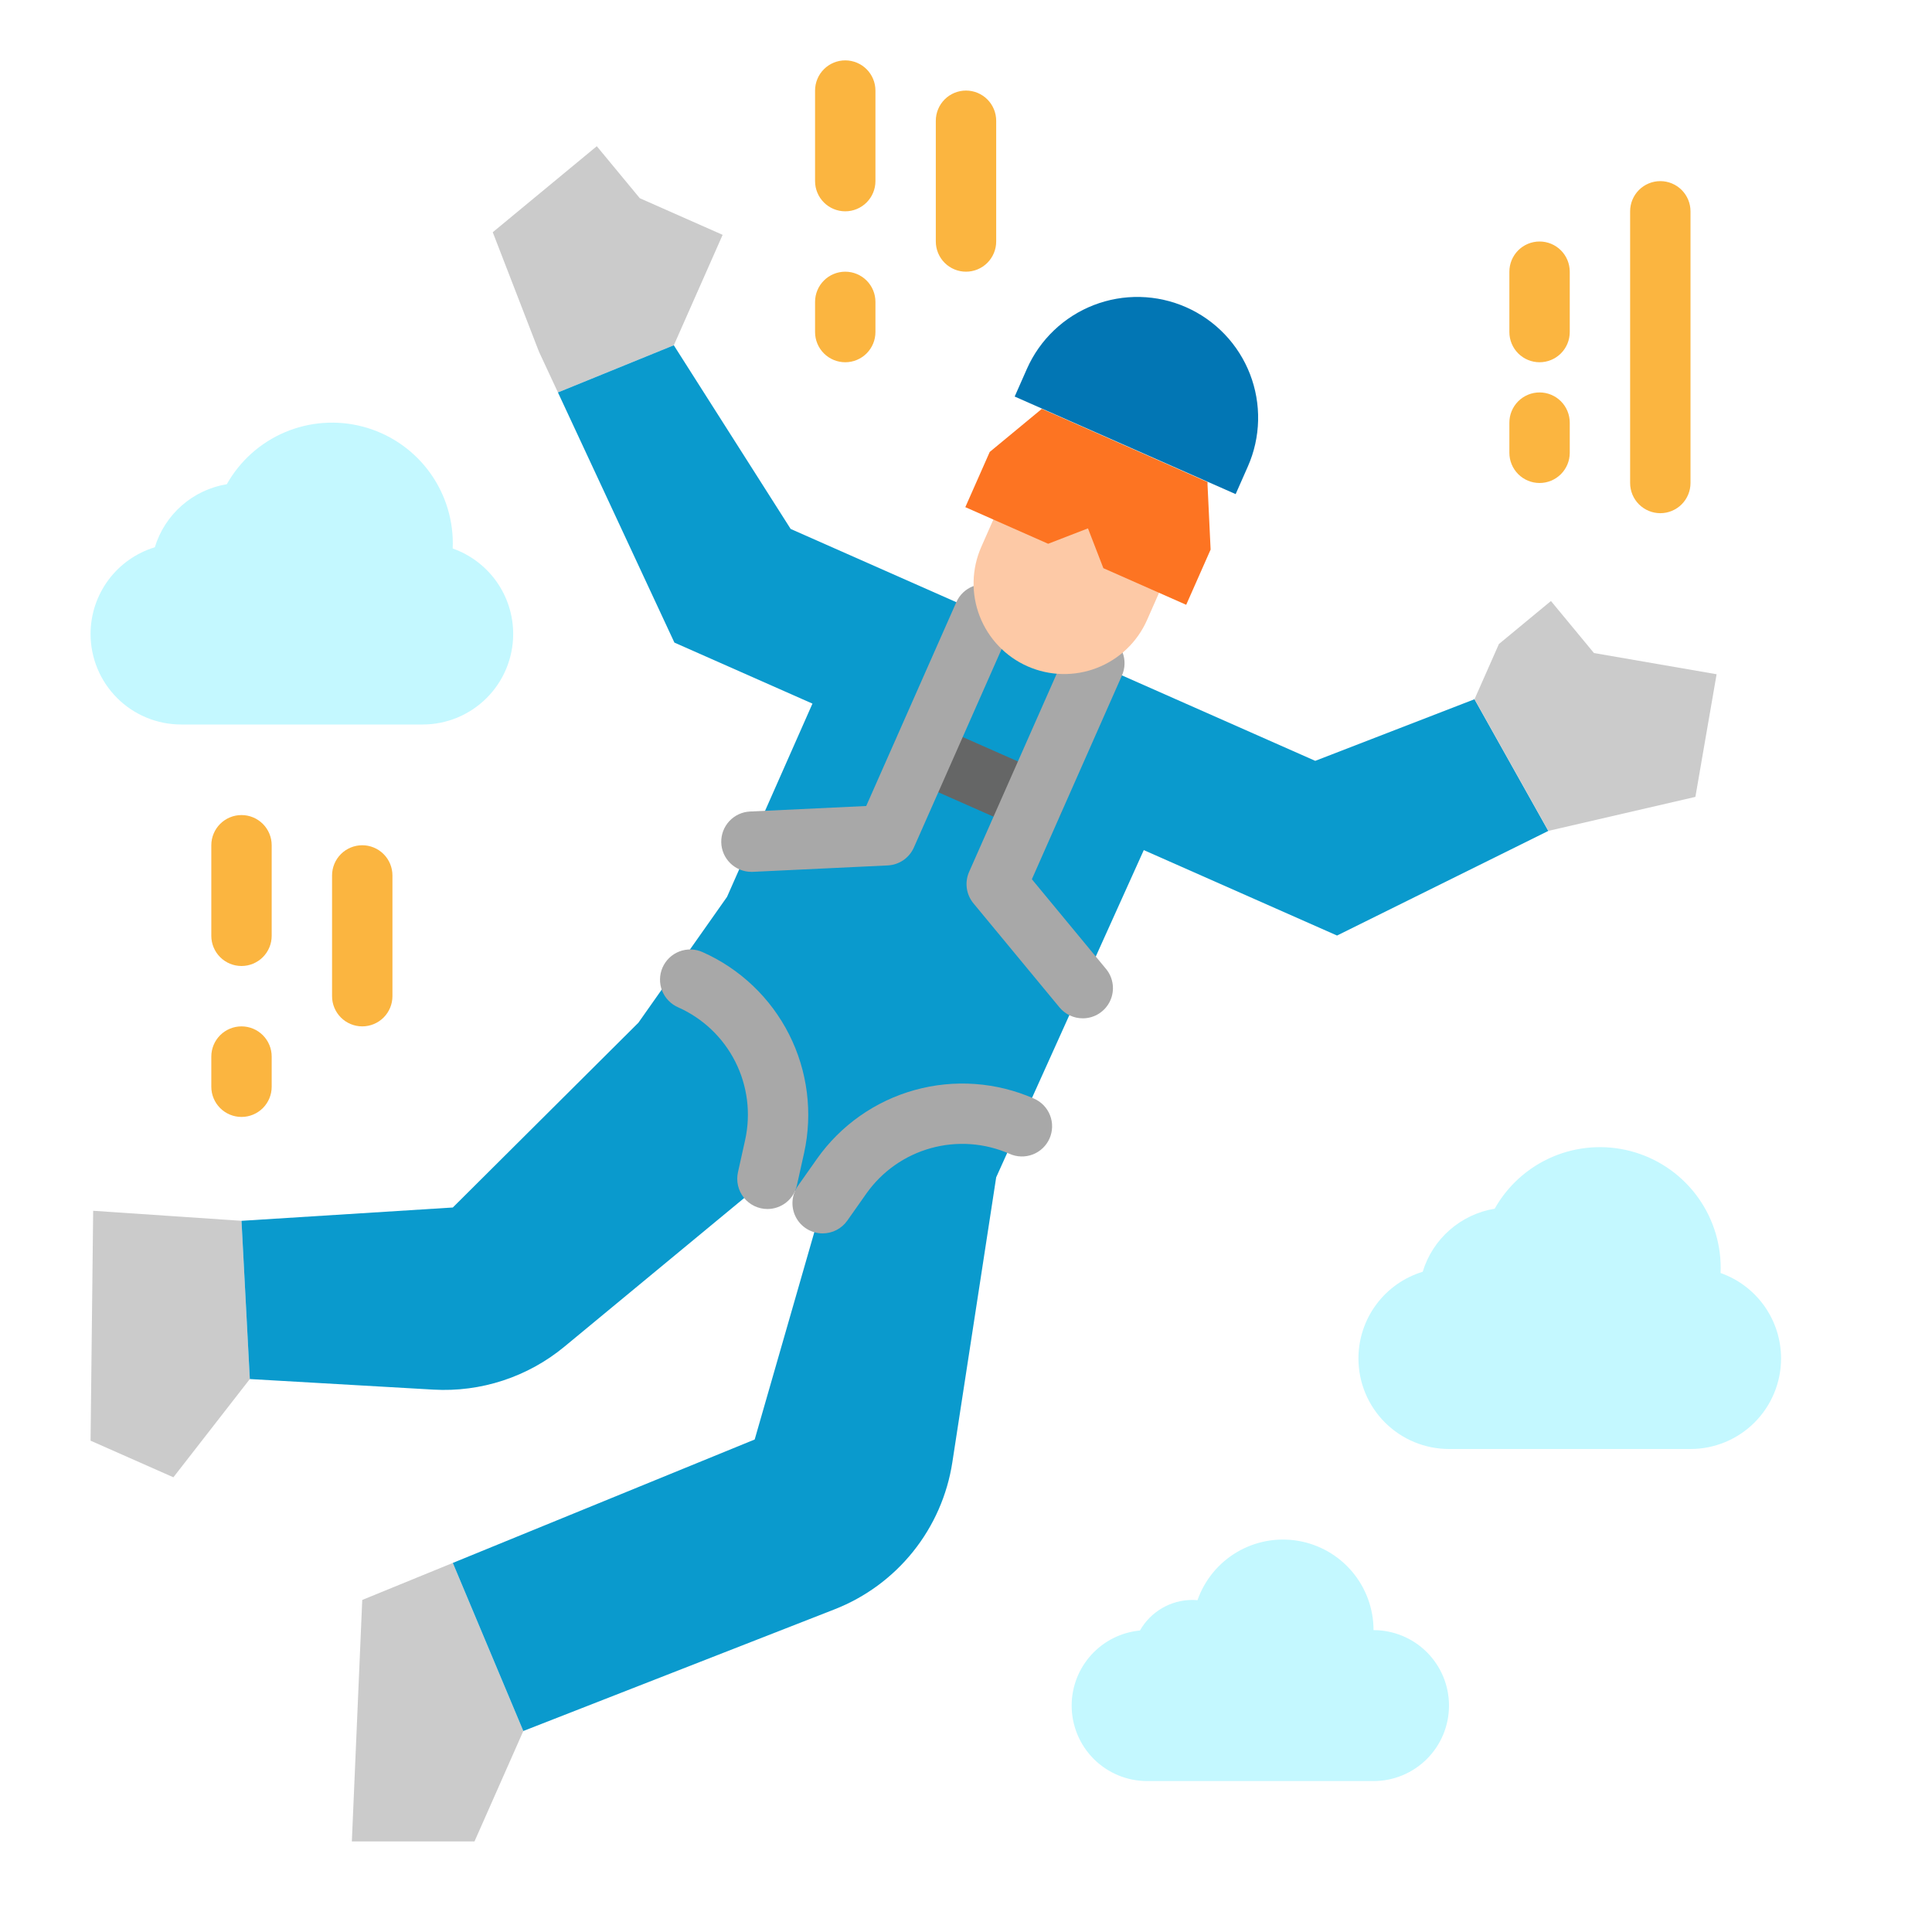 <svg width="512" height="512" viewBox="0 0 512 512" fill="none" xmlns="http://www.w3.org/2000/svg">
<rect x="0" y="0" width="512" height="512" fill="#333333" stroke="none"/>
<g clip-path="url(#clip0_185_35)">
<rect width="512" height="512" fill="white"/>
<path d="M66.206 365.464L45.951 391.497L24 381.794L24.691 320.871L64 323.528L66.206 365.464ZM138.684 458.732L125.746 488H93.244L96 424L120 414.188L138.684 458.732ZM147.86 104L142.831 93.199L130.584 61.544L158.156 38.746L169.556 52.532L191.506 62.235L178.568 91.503L147.86 104Z" fill="#CBCBCB"/>
<path d="M410.323 220.2L354.331 247.928L303.113 225.286L264 312L252.381 387.524C251.048 396.185 247.463 404.343 241.985 411.181C236.507 418.02 229.327 423.299 221.166 426.489L138.684 458.732L120 414.188L200 381.481L218.009 318.863L203.376 312.394L149.576 356.878C139.85 364.92 127.442 368.987 114.842 368.262L66.205 365.462L64 323.528L120 320L169.178 271.035L192.667 237.685L215.309 186.467L178.725 170.294L147.86 104L178.568 91.5L209.532 140.175L348.553 201.632L390.759 185.303L410.323 220.2Z" fill="#0A9ACD"/>
<path d="M390.759 185.306L397.228 170.672L411.015 159.272L422.414 173.059L454.916 178.68L449.295 211.182L410.323 220.195L390.759 185.306Z" fill="#CBCBCB"/>
<path d="M273.841 220.345C272.728 220.345 271.628 220.111 270.611 219.66L241.343 206.723C240.382 206.299 239.514 205.689 238.789 204.928C238.064 204.168 237.495 203.273 237.116 202.293C236.737 201.313 236.555 200.268 236.579 199.218C236.604 198.167 236.835 197.132 237.26 196.171C237.685 195.21 238.295 194.342 239.055 193.617C239.815 192.892 240.711 192.324 241.69 191.944C242.67 191.565 243.715 191.383 244.766 191.407C245.816 191.432 246.851 191.663 247.812 192.088L277.08 205.025C278.76 205.766 280.134 207.062 280.972 208.697C281.809 210.331 282.059 212.203 281.679 214C281.3 215.797 280.313 217.408 278.886 218.563C277.459 219.719 275.677 220.348 273.841 220.345Z" fill="#656666"/>
<path d="M199.13 231.052C197.042 231.05 195.037 230.232 193.544 228.772C192.05 227.312 191.187 225.326 191.139 223.238C191.09 221.151 191.859 219.127 193.283 217.599C194.706 216.071 196.671 215.16 198.757 215.061L229.557 213.599L253.434 159.586C253.859 158.625 254.469 157.757 255.229 157.032C255.989 156.307 256.884 155.738 257.864 155.359C258.844 154.98 259.889 154.798 260.939 154.823C261.99 154.847 263.025 155.079 263.986 155.503C264.946 155.928 265.814 156.538 266.539 157.298C267.265 158.058 267.833 158.954 268.212 159.934C268.591 160.913 268.774 161.958 268.749 163.009C268.724 164.059 268.493 165.094 268.068 166.055L242.19 224.59C241.589 225.949 240.622 227.113 239.397 227.954C238.172 228.794 236.737 229.276 235.253 229.347L199.516 231.047C199.387 231.049 199.258 231.052 199.13 231.052ZM286.944 269.866C285.765 269.868 284.601 269.609 283.534 269.107C282.467 268.606 281.525 267.875 280.774 266.966L257.974 239.394C257.027 238.249 256.418 236.863 256.215 235.391C256.011 233.92 256.221 232.421 256.822 231.062L282.7 172.524C283.558 170.583 285.151 169.063 287.13 168.297C289.109 167.532 291.311 167.584 293.252 168.441C295.192 169.299 296.712 170.893 297.478 172.872C298.244 174.85 298.192 177.052 297.334 178.993L273.456 233.007L293.104 256.769C294.072 257.938 294.687 259.359 294.877 260.865C295.068 262.371 294.826 263.9 294.18 265.274C293.534 266.647 292.51 267.809 291.229 268.622C289.947 269.436 288.461 269.868 286.943 269.869L286.944 269.866ZM203.383 320.4C202.185 320.399 201.002 320.13 199.921 319.611C198.841 319.093 197.891 318.338 197.141 317.404C196.39 316.469 195.859 315.378 195.587 314.211C195.315 313.044 195.307 311.831 195.566 310.661L197.475 302.079C199.016 295.076 198.091 287.756 194.858 281.356C191.625 274.957 186.28 269.87 179.729 266.956C178.76 266.536 177.884 265.929 177.151 265.169C176.419 264.41 175.843 263.512 175.459 262.529C175.074 261.546 174.888 260.497 174.911 259.441C174.934 258.386 175.166 257.345 175.592 256.38C176.019 255.415 176.633 254.543 177.398 253.816C178.163 253.089 179.065 252.52 180.051 252.143C181.037 251.766 182.088 251.588 183.143 251.618C184.198 251.649 185.237 251.889 186.199 252.323C196.128 256.739 204.227 264.448 209.128 274.147C214.028 283.846 215.429 294.939 213.093 305.552L211.185 314.134C210.791 315.91 209.803 317.498 208.385 318.637C206.966 319.776 205.202 320.398 203.383 320.4Z" fill="#A8A8A8"/>
<path d="M218 326.863C216.535 326.862 215.099 326.459 213.847 325.697C212.596 324.935 211.578 323.845 210.904 322.544C210.23 321.243 209.926 319.782 210.025 318.321C210.124 316.859 210.623 315.453 211.467 314.255L216.53 307.067C222.807 298.197 231.955 291.766 242.427 288.863C252.899 285.96 264.052 286.763 274 291.135C274.969 291.555 275.845 292.162 276.578 292.922C277.31 293.682 277.886 294.579 278.27 295.562C278.655 296.545 278.841 297.595 278.818 298.65C278.795 299.705 278.563 300.746 278.137 301.711C277.71 302.677 277.096 303.548 276.331 304.275C275.566 305.003 274.664 305.571 273.678 305.948C272.692 306.325 271.641 306.504 270.586 306.473C269.531 306.442 268.492 306.203 267.53 305.768C260.966 302.884 253.607 302.355 246.698 304.27C239.788 306.186 233.753 310.429 229.611 316.281L224.547 323.47C223.808 324.52 222.828 325.377 221.688 325.967C220.549 326.558 219.284 326.865 218 326.863Z" fill="#A8A8A8"/>
<path d="M455.966 337.359C455.984 336.908 456 336.459 456 336C455.999 328.925 453.653 322.05 449.33 316.45C445.007 310.85 438.949 306.84 432.105 305.048C425.261 303.256 418.016 303.783 411.503 306.546C404.99 309.309 399.576 314.153 396.108 320.319C391.686 321.048 387.556 323 384.185 325.953C380.813 328.906 378.336 332.744 377.031 337.031C372.105 338.528 367.79 341.568 364.723 345.704C361.657 349.84 360.001 354.852 360 360C360 366.366 362.529 372.47 367.029 376.971C371.53 381.472 377.635 384 384 384H448C454.365 384 460.47 381.472 464.971 376.971C469.471 372.47 472 366.366 472 360C471.999 355.031 470.457 350.184 467.585 346.129C464.713 342.074 460.653 339.01 455.966 337.359ZM119.966 145.359C119.984 144.908 120 144.459 120 144C119.999 136.925 117.653 130.05 113.33 124.45C109.007 118.85 102.949 114.84 96.105 113.048C89.261 111.256 82.016 111.783 75.503 114.546C68.99 117.309 63.576 122.153 60.108 128.319C55.686 129.048 51.556 131 48.185 133.953C44.813 136.906 42.336 140.744 41.031 145.031C36.105 146.528 31.79 149.568 28.723 153.704C25.657 157.84 24.001 162.852 24 168C24 174.366 26.529 180.47 31.029 184.971C35.53 189.472 41.635 192 48 192H112C118.365 192 124.47 189.472 128.971 184.971C133.471 180.47 136 174.366 136 168C135.999 163.031 134.457 158.184 131.585 154.129C128.713 150.074 124.653 147.01 119.966 145.359ZM302.1 432.1C303.494 429.642 305.515 427.597 307.956 426.174C310.398 424.751 313.174 424.001 316 424C316.455 424 316.9 424.031 317.348 424.068C319.221 418.719 322.927 414.204 327.809 411.325C332.691 408.446 338.435 407.388 344.023 408.338C349.611 409.288 354.682 412.185 358.338 416.516C361.995 420.847 364 426.332 364 432C366.626 432 369.227 432.518 371.654 433.523C374.08 434.528 376.285 436.001 378.142 437.858C379.999 439.715 381.473 441.92 382.478 444.347C383.483 446.773 384 449.374 384 452C384 454.627 383.483 457.227 382.478 459.654C381.473 462.081 379.999 464.285 378.142 466.142C376.285 468 374.08 469.473 371.654 470.478C369.227 471.483 366.626 472 364 472H304C298.696 472 293.609 469.893 289.858 466.142C286.107 462.392 284 457.305 284 452C284.002 447.027 285.858 442.232 289.205 438.553C292.551 434.873 297.149 432.573 302.1 432.1Z" fill="#C4F8FF"/>
<path d="M408 96C405.878 96 403.843 95.157 402.343 93.657C400.843 92.157 400 90.122 400 88V72C400 69.878 400.843 67.843 402.343 66.343C403.843 64.843 405.878 64 408 64C410.122 64 412.157 64.843 413.657 66.343C415.157 67.843 416 69.878 416 72V88C416 90.122 415.157 92.157 413.657 93.657C412.157 95.157 410.122 96 408 96ZM440 136C437.878 136 435.843 135.157 434.343 133.657C432.843 132.157 432 130.122 432 128V56C432 53.878 432.843 51.843 434.343 50.343C435.843 48.843 437.878 48 440 48C442.122 48 444.157 48.843 445.657 50.343C447.157 51.843 448 53.878 448 56V128C448 130.122 447.157 132.157 445.657 133.657C444.157 135.157 442.122 136 440 136ZM408 128C405.878 128 403.843 127.157 402.343 125.657C400.843 124.157 400 122.122 400 120V112C400 109.878 400.843 107.843 402.343 106.343C403.843 104.843 405.878 104 408 104C410.122 104 412.157 104.843 413.657 106.343C415.157 107.843 416 109.878 416 112V120C416 122.122 415.157 124.157 413.657 125.657C412.157 127.157 410.122 128 408 128ZM224 96C221.878 96 219.843 95.157 218.343 93.657C216.843 92.157 216 90.122 216 88V80C216 77.878 216.843 75.843 218.343 74.343C219.843 72.843 221.878 72 224 72C226.122 72 228.157 72.843 229.657 74.343C231.157 75.843 232 77.878 232 80V88C232 90.122 231.157 92.157 229.657 93.657C228.157 95.157 226.122 96 224 96ZM224 56C221.878 56 219.843 55.157 218.343 53.657C216.843 52.157 216 50.122 216 48V24C216 21.878 216.843 19.843 218.343 18.343C219.843 16.843 221.878 16 224 16C226.122 16 228.157 16.843 229.657 18.343C231.157 19.843 232 21.878 232 24V48C232 50.122 231.157 52.157 229.657 53.657C228.157 55.157 226.122 56 224 56ZM256 72C253.878 72 251.843 71.157 250.343 69.657C248.843 68.157 248 66.122 248 64V32C248 29.878 248.843 27.843 250.343 26.343C251.843 24.843 253.878 24 256 24C258.122 24 260.157 24.843 261.657 26.343C263.157 27.843 264 29.878 264 32V64C264 66.122 263.157 68.157 261.657 69.657C260.157 71.157 258.122 72 256 72ZM64 296C61.878 296 59.843 295.157 58.343 293.657C56.843 292.157 56 290.122 56 288V280C56 277.878 56.843 275.843 58.343 274.343C59.843 272.843 61.878 272 64 272C66.122 272 68.157 272.843 69.657 274.343C71.157 275.843 72 277.878 72 280V288C72 290.122 71.157 292.157 69.657 293.657C68.157 295.157 66.122 296 64 296ZM64 256C61.878 256 59.843 255.157 58.343 253.657C56.843 252.157 56 250.122 56 248V224C56 221.878 56.843 219.843 58.343 218.343C59.843 216.843 61.878 216 64 216C66.122 216 68.157 216.843 69.657 218.343C71.157 219.843 72 221.878 72 224V248C72 250.122 71.157 252.157 69.657 253.657C68.157 255.157 66.122 256 64 256ZM96 272C93.878 272 91.843 271.157 90.343 269.657C88.843 268.157 88 266.122 88 264V232C88 229.878 88.843 227.843 90.343 226.343C91.843 224.843 93.878 224 96 224C98.122 224 100.157 224.843 101.657 226.343C103.157 227.843 104 229.878 104 232V264C104 266.122 103.157 268.157 101.657 269.657C100.157 271.157 98.122 272 96 272Z" fill="#FBB540"/>
<path d="M276.213 108.328L320.133 127.72L303.973 164.32C302.7 167.204 300.871 169.809 298.591 171.986C296.311 174.163 293.625 175.87 290.685 177.008C287.745 178.147 284.61 178.696 281.459 178.623C278.307 178.55 275.201 177.857 272.317 176.584C269.433 175.311 266.828 173.482 264.651 171.202C262.474 168.922 260.768 166.236 259.629 163.296C258.49 160.357 257.941 157.222 258.014 154.07C258.087 150.918 258.78 147.812 260.053 144.928L276.213 108.328Z" fill="#FDC9A6"/>
<path d="M255.82 134.4L277.771 144.104L288.322 140.022L292.405 150.573L314.355 160.277L320.825 145.643L319.977 127.775L276.075 108.367L262.289 119.766L255.82 134.4Z" fill="#FD7422"/>
<path d="M314.341 81.418C318.186 83.116 321.659 85.555 324.562 88.595C327.465 91.635 329.74 95.216 331.259 99.136C332.777 103.055 333.509 107.235 333.412 111.437C333.314 115.64 332.391 119.781 330.693 123.626L327.461 130.946L268.901 105.09L272.133 97.77C273.831 93.925 276.269 90.452 279.309 87.55C282.349 84.647 285.931 82.371 289.85 80.853C293.77 79.335 297.95 78.603 302.152 78.7C306.354 78.797 310.496 79.721 314.341 81.418Z" fill="#0276B4"/>
</g>
<defs>
<clipPath id="clip0_185_35">
<rect width="512" height="512" fill="white"/>
</clipPath>
</defs>
</svg>
